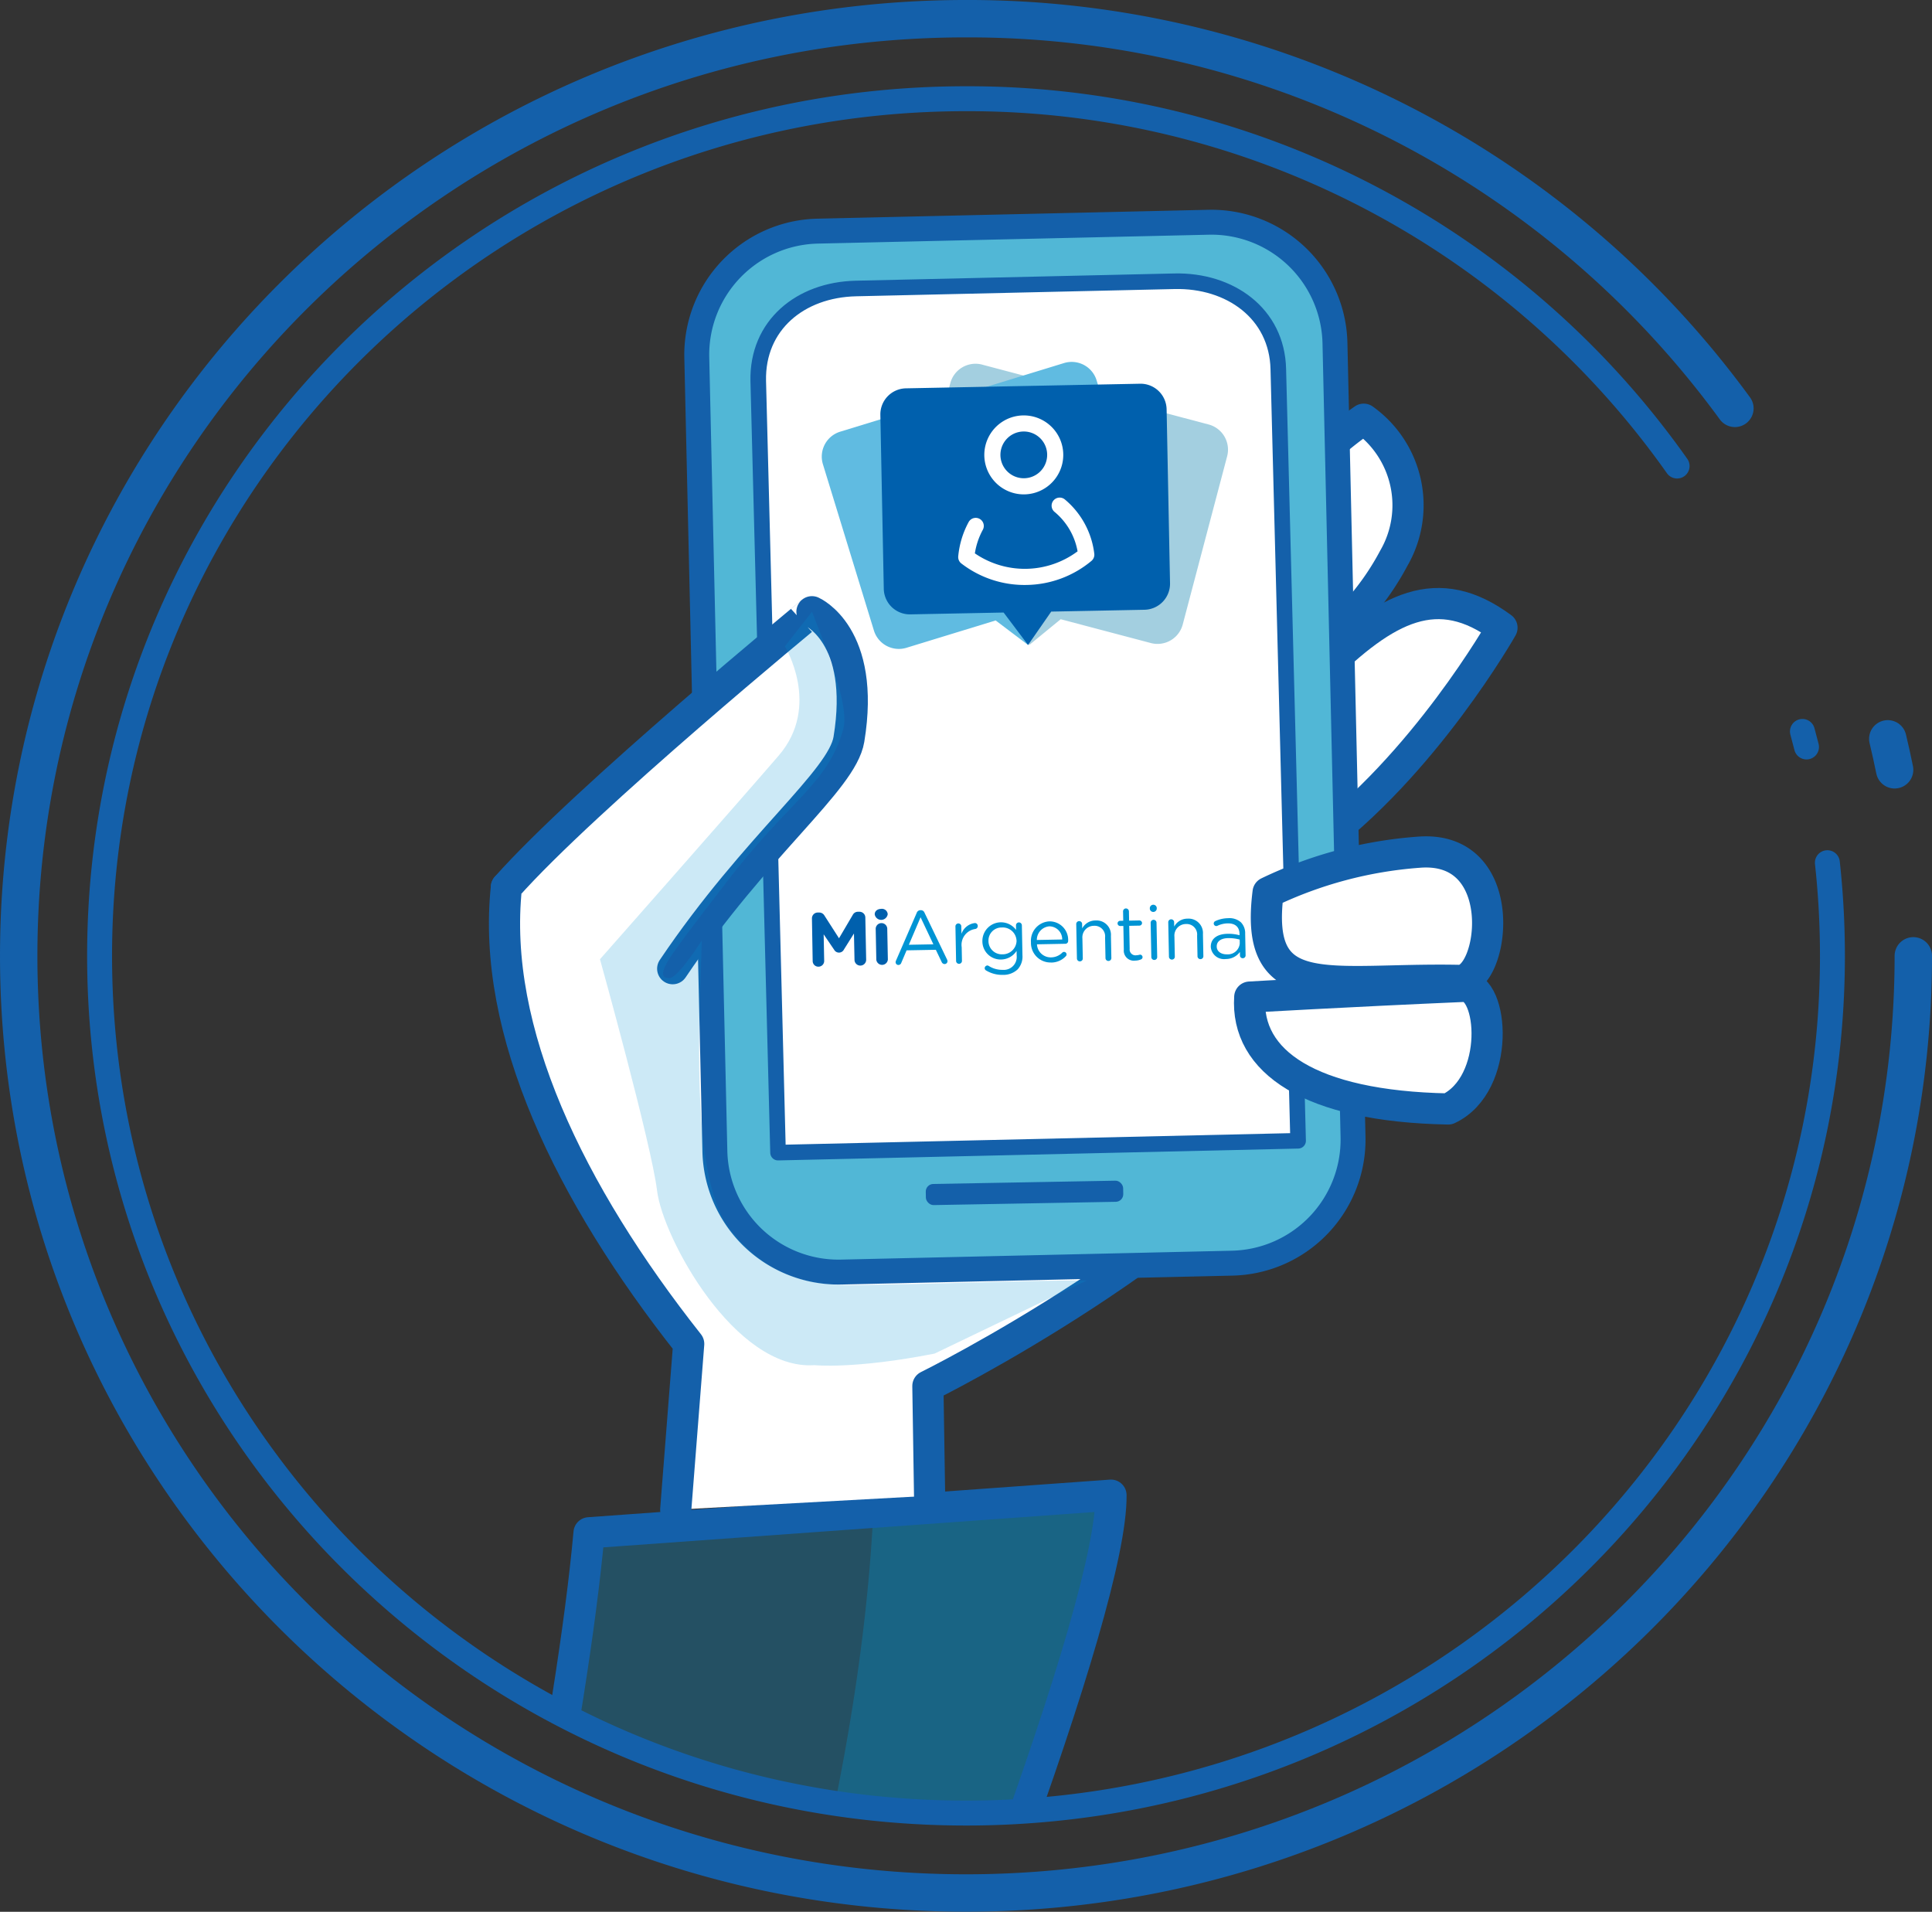 <svg xmlns="http://www.w3.org/2000/svg" xmlns:xlink="http://www.w3.org/1999/xlink" width="184.107" height="182.173" viewBox="0 0 184.107 182.173">
  <rect x="0" y="0" width="184.107" height="182.173" fill="#333333" stroke="none"/>
  <defs>
    <clipPath id="clip-path">
      <ellipse id="Elipse_404" data-name="Elipse 404" cx="82.564" cy="81.679" rx="82.564" ry="81.679" fill="none"/>
    </clipPath>
  </defs>
  <g id="onboarding3" transform="translate(92.054 91.086)">
    <g id="onboarding3-2" data-name="onboarding3" transform="translate(-90.272 -89.305)">
      <path id="Trazado_6104" data-name="Trazado 6104" d="M183.944,92.7c0,49.322-40.416,89.3-90.272,89.3S3.4,142.026,3.4,92.7,43.816,3.4,93.672,3.4a90.457,90.457,0,0,1,73.271,37.132" transform="translate(-3.4 -3.4)" fill="none" stroke="#1460aa" stroke-linecap="round" stroke-linejoin="round" stroke-width="3.563"/>
      <path id="Trazado_6105" data-name="Trazado 6105" d="M343.3,134.353q.352,1.467.654,2.952" transform="translate(-165.19 -65.732)" fill="none" stroke="#1460aa" stroke-linecap="round" stroke-linejoin="round" stroke-width="3.563"/>
      <g id="Grupo_13498" data-name="Grupo 13498" transform="translate(7.708 7.626)" clip-path="url(#clip-path)">
        <g id="Grupo_13497" data-name="Grupo 13497" transform="translate(9.029 11.768)">
          <g id="Grupo_13493" data-name="Grupo 13493">
            <g id="Grupo_13492" data-name="Grupo 13492" transform="translate(0 121.298)">
              <g id="Grupo_13491" data-name="Grupo 13491" transform="translate(9.923 0.001)">
                <path id="Trazado_6106" data-name="Trazado 6106" d="M78.111,412.634c20.643-49.876,53.749-125.1,53.595-140.743l-49.738,3.583C79.529,302.433,65.981,361.69,54.275,394.7a222.065,222.065,0,0,0,23.836,17.936Z" transform="translate(-54.275 -271.891)" fill="#0094d4" opacity="0.3"/>
                <path id="Trazado_6107" data-name="Trazado 6107" d="M93.357,408.578c20.719-49.843,51.44-121.649,51.292-136.687L122,273.523c-1.847,37.584-18.8,82.007-33.432,114.225a119.772,119.772,0,0,1-7.1,13.4C85.363,403.746,89.314,406.246,93.357,408.578Z" transform="translate(-67.22 -271.891)" fill="#0094d4" opacity="0.3"/>
              </g>
              <path id="Trazado_6108" data-name="Trazado 6108" d="M35.339,417.165c12.077-13.148,34.435-106.524,37.614-141.692l49.738-3.583c.21,21.361-63.647,166.124-72.322,179.937" transform="translate(-35.339 -271.89)" fill="none" stroke="#1460aa" stroke-linecap="round" stroke-linejoin="round" stroke-width="2.97"/>
            </g>
            <path id="Trazado_6109" data-name="Trazado 6109" d="M242.444,76.232a34.7,34.7,0,0,0-6.109,5.379l1.6,16.4a25.271,25.271,0,0,0,7.378-8.534A10.073,10.073,0,0,0,242.444,76.232Z" transform="translate(-131.011 -57.461)" fill="#fff" stroke="#1460aa" stroke-linecap="round" stroke-linejoin="round" stroke-width="2.97"/>
            <path id="Trazado_6110" data-name="Trazado 6110" d="M256.763,112.059c-6.1-4.517-10.977-2.039-17.449,4.379l-.582,16.506C249.326,125.206,256.763,112.059,256.763,112.059Z" transform="translate(-132.152 -73.418)" fill="#fff" stroke="#1460aa" stroke-linecap="round" stroke-linejoin="round" stroke-width="2.97"/>
            <path id="Trazado_6111" data-name="Trazado 6111" d="M132.252,202.016l-.163-10.457s26.986-13.284,38.863-29.784c-4.3-8.489-6.513-9.51-5.954-36.791-2.558-.59-37.6,21.557-40.117,22.768-14.105,6.8-13.715-1.693-11.973-11.119-4.1-1.788-1.848-9.57-20.981,7.386-1.467,13.694,6.037,29.179,17.37,43.524l-1.236,15.8" transform="translate(-62.187 -80.661)" fill="#fff" stroke="#1460aa" stroke-linecap="round" stroke-linejoin="round" stroke-width="2.97"/>
            <path id="Trazado_6112" data-name="Trazado 6112" d="M189.244,127.55A11.784,11.784,0,0,1,177.733,139.6l-37.252.848a11.782,11.782,0,0,1-12.049-11.51l-1.724-75.628A11.784,11.784,0,0,1,138.219,41.26l37.252-.847a11.781,11.781,0,0,1,12.051,11.509Z" transform="translate(-78.828 -40.41)" fill="#51b7d6" stroke="#1460aa" stroke-linecap="round" stroke-linejoin="round" stroke-width="2.375"/>
            <path id="Trazado_6113" data-name="Trazado 6113" d="M187.445,59.511c-.122-5.3-4.6-8.489-9.9-8.369l-30.358.691c-5.3.122-9.416,3.506-9.3,8.808l1.886,73.534,49.56-1.13Z" transform="translate(-84.15 -45.517)" fill="#fff" stroke="#1460aa" stroke-linecap="round" stroke-linejoin="round" stroke-width="1.485"/>
            <path id="Trazado_6114" data-name="Trazado 6114" d="M107.936,145.254c7.979-11.843,16.139-17.912,16.792-21.851,1.64-9.938-3.521-12.165-3.521-12.165S99.531,129.065,92.09,137.481" transform="translate(-62.352 -74.123)" fill="#fff" stroke="#1460aa" stroke-linecap="round" stroke-linejoin="round" stroke-width="2.97"/>
            <path id="Trazado_6115" data-name="Trazado 6115" d="M136.748,175.338c-4.78.036-10.489.977-15.353-5.419-3.773-4.959-2.777-20.537-2.584-27.364,0,0-2.242,3.533-3.062,3.589-1.244.085-.384-1.368.3-2.342,1.5-2.161,3.919-5.212,4.994-6.633,5.951-7.864,9.772-9.422,11.246-14.755.655-2.371-1.927-8.428-2.979-11.179l-2.587,3.3s3.487,5.685-.595,10.419-17.026,19.4-17.026,19.4,4.9,17.592,5.441,22.061,7.414,17.152,15.009,16.617c0,0,3.777.4,11.43-1.1l14.493-6.961C150.161,174.928,140.969,175.306,136.748,175.338Z" transform="translate(-70.447 -74.123)" fill="#0094d4" opacity="0.2"/>
            <rect id="Rectángulo_1284" data-name="Rectángulo 1284" width="18.809" height="2.012" rx="0.722" transform="matrix(1, -0.018, 0.018, 1, 69.688, 91.657)" fill="#1460aa"/>
            <path id="Trazado_6116" data-name="Trazado 6116" d="M246.167,191.05c5.025-2.369,4.349-11.8,1.472-11.681-11.124.48-20.384,1.02-20.384,1.02C226.851,186.507,232.936,190.8,246.167,191.05Z" transform="translate(-126.681 -106.553)" fill="#fff" stroke="#1460aa" stroke-linecap="round" stroke-linejoin="round" stroke-width="2.97"/>
            <path id="Trazado_6117" data-name="Trazado 6117" d="M244.824,154.946a39.8,39.8,0,0,0-14.365,3.831c-1.355,10.737,5.7,8.135,18.226,8.384C252.04,167.229,253.7,154.241,244.824,154.946Z" transform="translate(-128.136 -94.915)" fill="#fff" stroke="#1460aa" stroke-linecap="round" stroke-linejoin="round" stroke-width="2.97"/>
          </g>
          <g id="Grupo_13494" data-name="Grupo 13494" transform="translate(58.854 65.037)">
            <path id="Trazado_6118" data-name="Trazado 6118" d="M147.655,166.442a.554.554,0,0,1,.548-.57h.123a.576.576,0,0,1,.514.28l1.394,2.173,1.314-2.233a.548.548,0,0,1,.5-.293h.124a.554.554,0,0,1,.57.548l.08,4.035a.556.556,0,0,1-1.111.022l-.052-2.534L150.7,169.4a.524.524,0,0,1-.929.018l-1-1.467.05,2.526a.545.545,0,0,1-.541.555.539.539,0,0,1-.555-.533Z" transform="translate(-147.655 -165.13)" fill="#0060ad"/>
            <path id="Trazado_6119" data-name="Trazado 6119" d="M159.073,165.8c-.006-.32.258-.521.607-.528a.547.547,0,0,1,.629.5v.014a.626.626,0,0,1-1.234.024Zm.094,1.436a.552.552,0,1,1,1.1-.021l.057,2.875a.552.552,0,0,1-1.1.021Z" transform="translate(-153.09 -164.878)" fill="#0060ad"/>
            <path id="Trazado_6120" data-name="Trazado 6120" d="M162.907,170.324l1.973-4.548a.375.375,0,0,1,.358-.262h.029a.367.367,0,0,1,.361.247l2.148,4.46a.387.387,0,0,1,.039.145.276.276,0,0,1-.27.281.314.314,0,0,1-.287-.2l-.553-1.159-2.788.052-.507,1.194a.287.287,0,0,1-.272.2.262.262,0,0,1-.266-.256A.332.332,0,0,1,162.907,170.324Zm3.563-1.559-1.22-2.576-1.118,2.62Z" transform="translate(-154.898 -164.995)" fill="#0094d4"/>
            <path id="Trazado_6121" data-name="Trazado 6121" d="M173.749,168.2a.28.28,0,1,1,.559-.011l.014.7a1.554,1.554,0,0,1,1.272-1.027.269.269,0,0,1,.281.278.277.277,0,0,1-.242.288,1.528,1.528,0,0,0-1.288,1.739l.025,1.278a.28.28,0,1,1-.559.011Z" transform="translate(-160.075 -166.117)" fill="#0094d4"/>
            <path id="Trazado_6122" data-name="Trazado 6122" d="M179.019,172.317a.258.258,0,0,1-.15-.23.267.267,0,0,1,.249-.252.225.225,0,0,1,.124.034,2.371,2.371,0,0,0,1.336.38,1.234,1.234,0,0,0,1.339-1.362l-.009-.443a1.782,1.782,0,0,1-1.458.82,1.736,1.736,0,0,1-1.8-1.722v-.015a1.777,1.777,0,0,1,3.211-1.08l-.008-.428a.277.277,0,0,1,.27-.289.283.283,0,0,1,.289.278l.056,2.853a1.809,1.809,0,0,1-.453,1.338,1.974,1.974,0,0,1-1.42.529A2.939,2.939,0,0,1,179.019,172.317Zm2.885-2.845v-.015a1.315,1.315,0,0,0-1.4-1.243,1.241,1.241,0,0,0-1.274,1.289v.015a1.271,1.271,0,0,0,1.325,1.252,1.325,1.325,0,0,0,1.354-1.3Z" transform="translate(-162.408 -166.046)" fill="#0094d4"/>
            <path id="Trazado_6123" data-name="Trazado 6123" d="M189.389,171.466a1.865,1.865,0,0,1-1.911-1.916v-.015a1.852,1.852,0,0,1,1.762-1.988,1.767,1.767,0,0,1,1.782,1.868.262.262,0,0,1-.256.267l-2.715.052a1.31,1.31,0,0,0,1.346,1.244,1.535,1.535,0,0,0,1.073-.457.239.239,0,1,1,.326.35,1.908,1.908,0,0,1-1.406.6Zm1.068-2.192a1.236,1.236,0,0,0-1.223-1.254,1.294,1.294,0,0,0-1.195,1.3Z" transform="translate(-166.608 -165.963)" fill="#0094d4"/>
            <path id="Trazado_6124" data-name="Trazado 6124" d="M195.718,167.742a.28.28,0,1,1,.559-.011l.008.407a1.422,1.422,0,0,1,1.271-.758,1.371,1.371,0,0,1,1.467,1.475l.041,2.083a.28.28,0,1,1-.559.011L198.466,169a1,1,0,0,0-1.061-1.112,1.1,1.1,0,0,0-1.1,1.2l.037,1.9a.273.273,0,0,1-.27.289.279.279,0,0,1-.289-.278Z" transform="translate(-170.532 -165.881)" fill="#0094d4"/>
            <path id="Trazado_6125" data-name="Trazado 6125" d="M203.826,169.128l-.045-2.265-.3.006a.255.255,0,0,1-.252-.242.249.249,0,0,1,.242-.252l.3-.006-.017-.886a.277.277,0,0,1,.27-.289.288.288,0,0,1,.289.278l.017.886.973-.019a.256.256,0,0,1,.259.242.251.251,0,0,1-.249.252l-.973.019.043,2.192a.555.555,0,0,0,.644.612,1.581,1.581,0,0,0,.34-.058.242.242,0,0,1,.244.235.234.234,0,0,1-.157.221,1.415,1.415,0,0,1-.55.112.956.956,0,0,1-1.079-1.039Z" transform="translate(-174.106 -164.843)" fill="#0094d4"/>
            <path id="Trazado_6126" data-name="Trazado 6126" d="M209.1,164.826a.332.332,0,0,1,.66-.013v.094a.332.332,0,0,1-.66.013Zm.079,1.422a.282.282,0,0,1,.27-.289.279.279,0,0,1,.289.278l.064,3.259a.273.273,0,0,1-.27.289.279.279,0,0,1-.289-.278Z" transform="translate(-176.902 -164.524)" fill="#0094d4"/>
            <path id="Trazado_6127" data-name="Trazado 6127" d="M212.451,167.413a.28.28,0,1,1,.559-.011l.008.407a1.422,1.422,0,0,1,1.271-.758,1.371,1.371,0,0,1,1.467,1.475l.041,2.083a.28.28,0,1,1-.559.011l-.038-1.946a1,1,0,0,0-1.061-1.112,1.1,1.1,0,0,0-1.1,1.2l.037,1.9a.273.273,0,0,1-.27.289.279.279,0,0,1-.289-.278Z" transform="translate(-178.497 -165.725)" fill="#0094d4"/>
            <path id="Trazado_6128" data-name="Trazado 6128" d="M220.187,169.707v-.014c-.016-.791.629-1.225,1.58-1.244a3.986,3.986,0,0,1,1.158.137v-.13c-.013-.675-.434-1.016-1.138-1a2.345,2.345,0,0,0-.969.23.283.283,0,0,1-.1.024.248.248,0,0,1-.252-.235.256.256,0,0,1,.148-.235,2.962,2.962,0,0,1,1.222-.278,1.647,1.647,0,0,1,1.22.39,1.481,1.481,0,0,1,.407,1.088l.04,2.055a.266.266,0,0,1-.262.281.258.258,0,0,1-.274-.256l-.007-.341a1.645,1.645,0,0,1-1.345.673,1.264,1.264,0,0,1-1.428-1.142Zm2.76-.345-.007-.363a3.919,3.919,0,0,0-1.107-.138c-.7.014-1.09.326-1.081.8v.015c.009.472.45.739.958.729a1.135,1.135,0,0,0,1.237-1.041Z" transform="translate(-182.179 -165.68)" fill="#0094d4"/>
          </g>
          <g id="Grupo_13496" data-name="Grupo 13496" transform="translate(59.794 13.309)">
            <path id="Trazado_6129" data-name="Trazado 6129" d="M171.941,66.235l21.572,5.7a2.484,2.484,0,0,1,1.767,3.036l-4.232,16.025a2.484,2.484,0,0,1-3.036,1.767l-8.594-2.269-2.994,2.454-1.392-3.612-8.594-2.269a2.484,2.484,0,0,1-1.768-3.036L168.9,68a2.484,2.484,0,0,1,3.038-1.768Z" transform="translate(-156.655 -65.972)" fill="#a3cfe0"/>
            <path id="Trazado_6130" data-name="Trazado 6130" d="M172.536,65.918,151.2,72.459a2.484,2.484,0,0,0-1.646,3.1l4.86,15.846a2.484,2.484,0,0,0,3.1,1.646l8.5-2.605,3.088,2.334,1.249-3.664,8.5-2.605a2.484,2.484,0,0,0,1.644-3.1l-4.86-15.846A2.484,2.484,0,0,0,172.536,65.918Z" transform="translate(-149.449 -65.808)" fill="#60bbe1"/>
            <path id="Trazado_6131" data-name="Trazado 6131" d="M184.846,69.779l-22.308.439A2.484,2.484,0,0,0,160.1,72.75l.326,16.571a2.484,2.484,0,0,0,2.533,2.435l8.886-.175,2.33,3.092,2.207-3.181,8.886-.175a2.484,2.484,0,0,0,2.435-2.532l-.326-16.571A2.484,2.484,0,0,0,184.846,69.779Z" transform="translate(-154.52 -67.698)" fill="#0060ad"/>
            <g id="Grupo_13495" data-name="Grupo 13495" transform="translate(13 5.1)">
              <path id="Trazado_6132" data-name="Trazado 6132" d="M182.831,83.065a3.762,3.762,0,1,1,.86-.116h0A3.785,3.785,0,0,1,182.831,83.065Zm.669-.9Zm-.786-5.09a2.227,2.227,0,1,0,.6,4.384h0a2.227,2.227,0,0,0-.6-4.384Z" transform="translate(-176.514 -75.541)" fill="#fff"/>
              <path id="Trazado_6133" data-name="Trazado 6133" d="M180.8,98.82a9.858,9.858,0,0,1-6.242-2.044.769.769,0,0,1-.3-.685,8.5,8.5,0,0,1,.993-3.265.769.769,0,0,1,1.348.743,6.874,6.874,0,0,0-.755,2.241,8.418,8.418,0,0,0,9.787-.193,6.325,6.325,0,0,0-2.167-3.736.77.77,0,1,1,.958-1.205,7.965,7.965,0,0,1,2.8,5.159.769.769,0,0,1-.27.695,9.858,9.858,0,0,1-6.159,2.29Z" transform="translate(-174.258 -82.665)" fill="#fff"/>
            </g>
          </g>
        </g>
      </g>
      <path id="Trazado_6134" data-name="Trazado 6134" d="M182.756,90.751a81.717,81.717,0,0,1,.482,8.88c0,45.11-36.965,81.679-82.564,81.679S18.109,144.741,18.109,99.631s36.966-81.679,82.564-81.679a82.729,82.729,0,0,1,67.763,35" transform="translate(-10.401 -10.326)" fill="none" stroke="#1460aa" stroke-linecap="round" stroke-linejoin="round" stroke-width="2.375"/>
      <path id="Trazado_6135" data-name="Trazado 6135" d="M327.778,133.007q.2.739.39,1.483" transform="translate(-157.801 -65.092)" fill="none" stroke="#1460aa" stroke-linecap="round" stroke-linejoin="round" stroke-width="2.375"/>
    </g>
  </g>
</svg>
